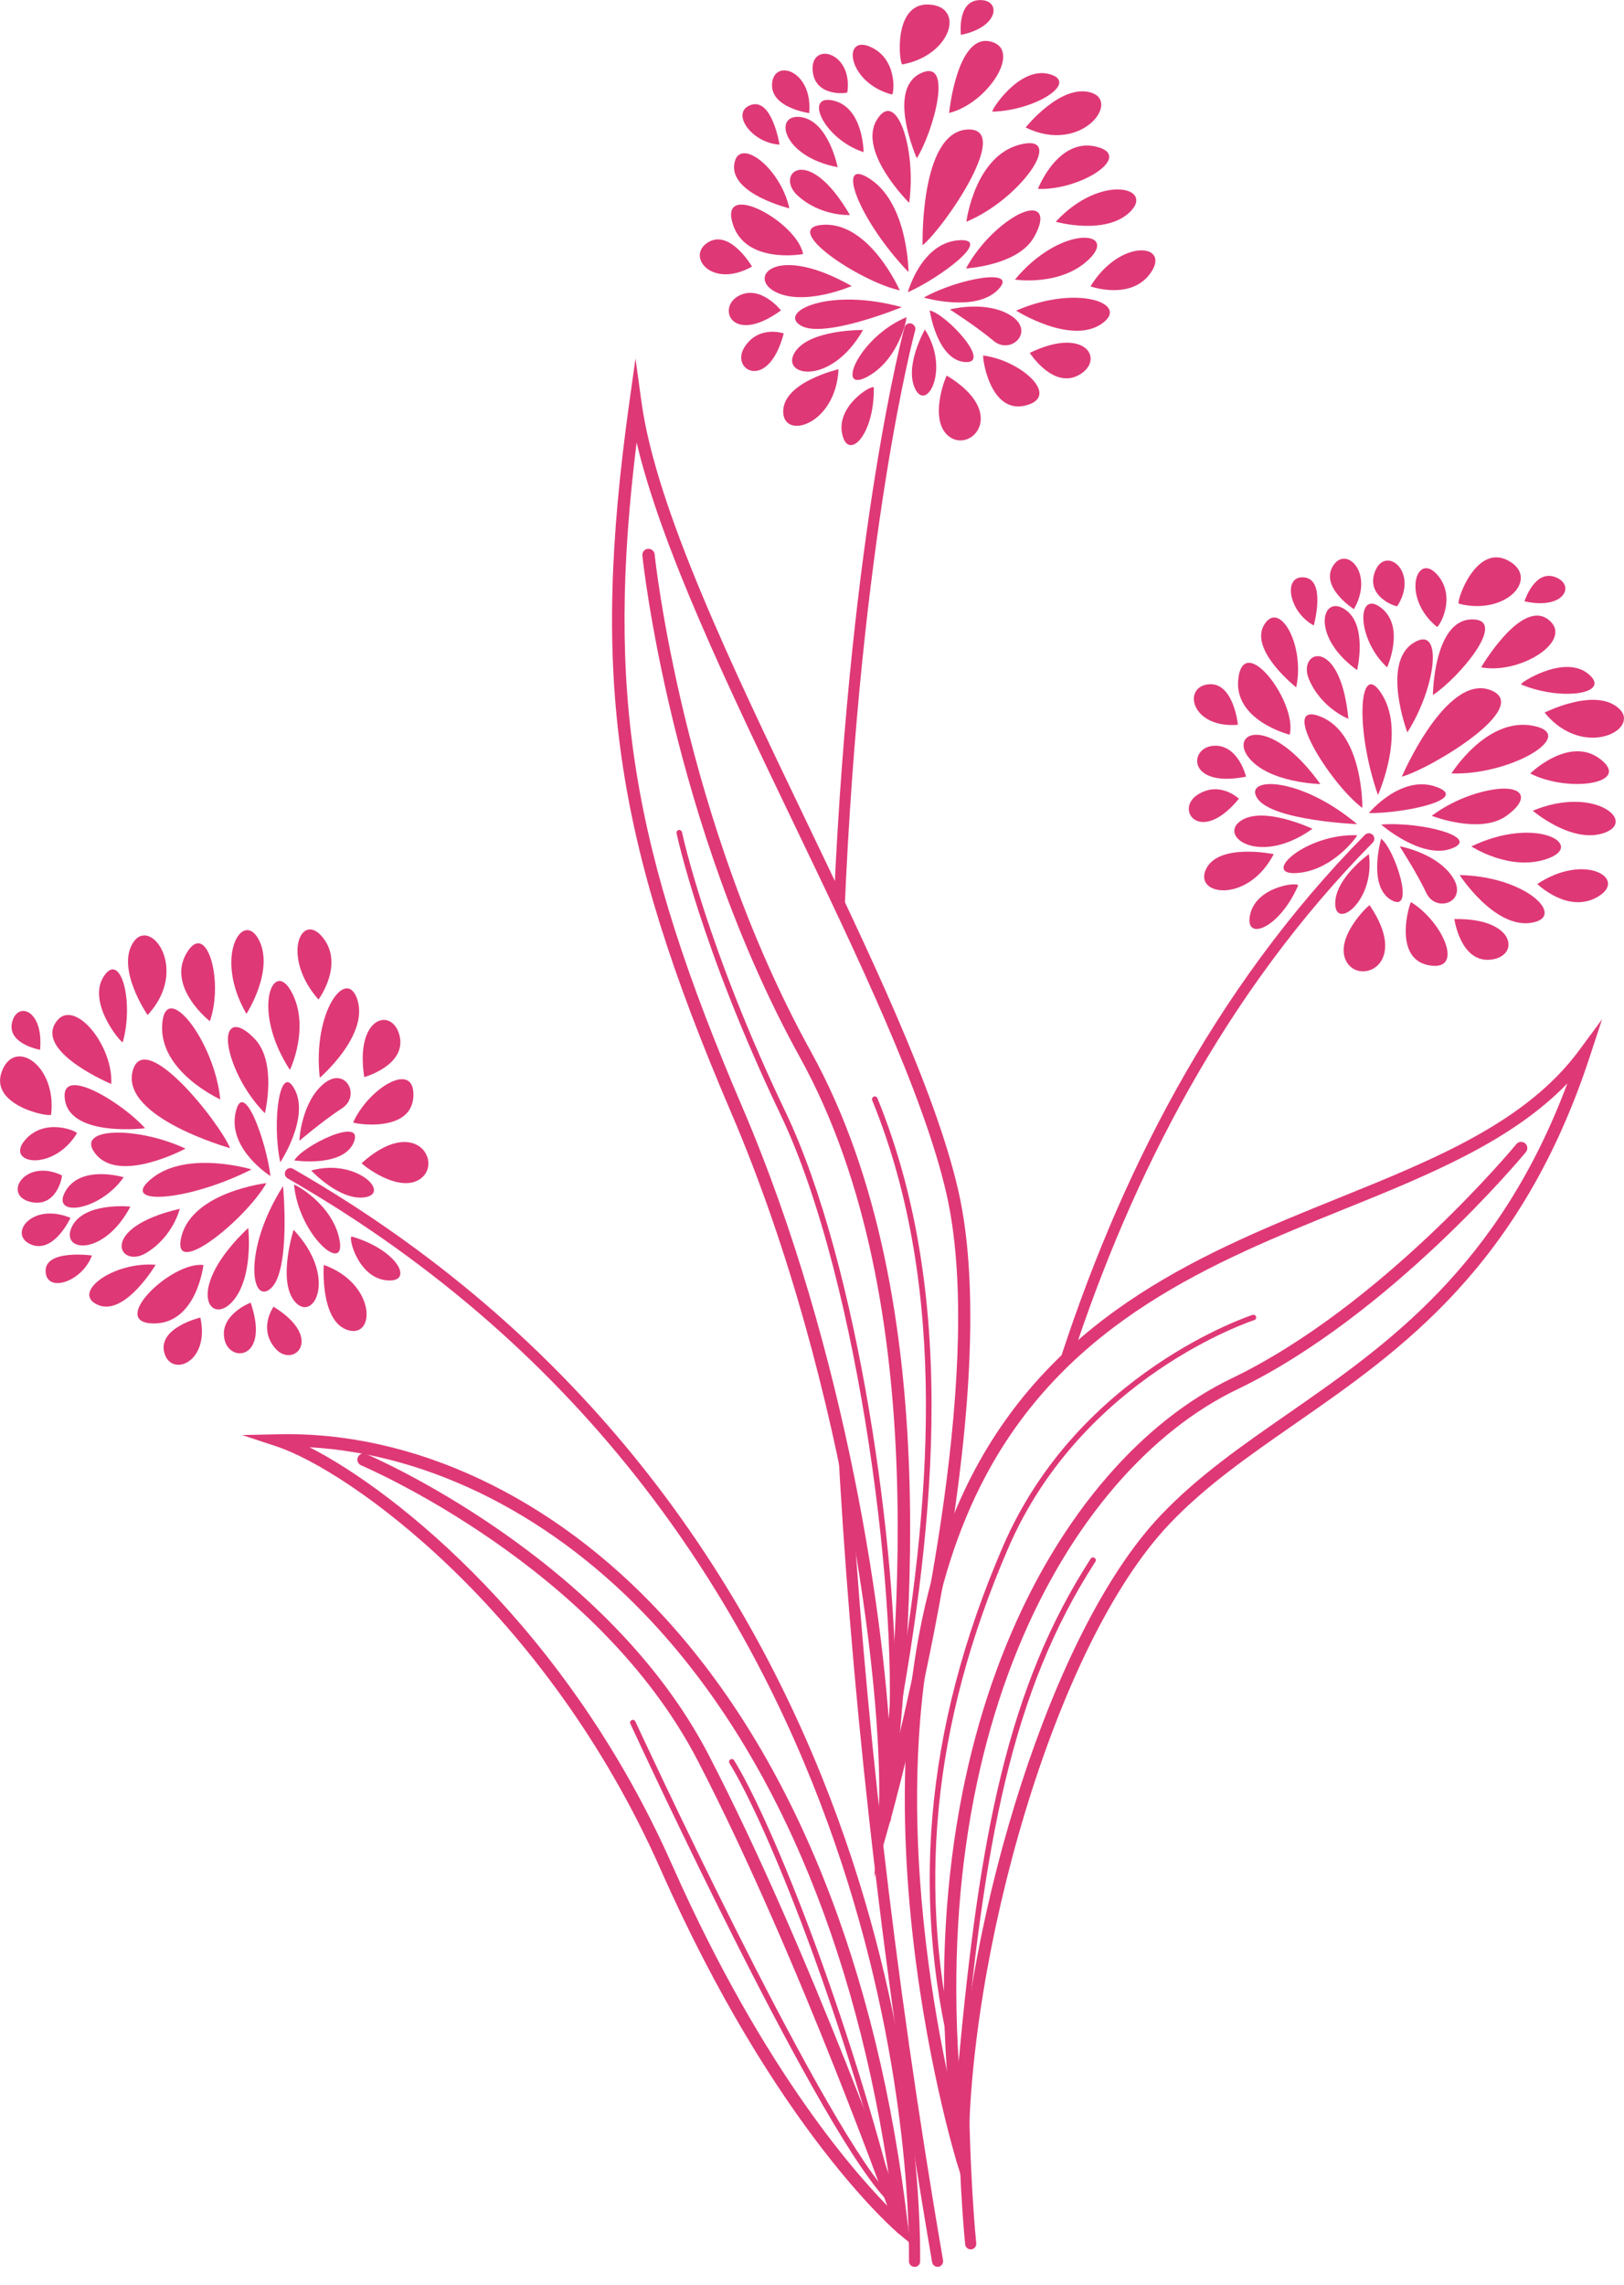 <svg width="64" height="90" viewBox="0 0 64 90" fill="none" xmlns="http://www.w3.org/2000/svg">
<g clip-path="url(#clip0_86_3485)">
<path d="M36.039 89.294C35.917 89.294 35.821 89.198 35.821 89.076V89.015C35.851 86.108 35.415 60.234 11.333 46.417C11.229 46.356 11.194 46.225 11.255 46.12C11.316 46.016 11.446 45.981 11.551 46.042C35.851 59.986 36.287 86.09 36.261 89.024V89.08C36.261 89.202 36.165 89.298 36.043 89.298L36.039 89.294Z" fill="#DF3876"/>
<path d="M38.176 81.065C38.093 81.445 38.036 81.833 37.997 82.194C37.958 82.539 37.94 82.896 37.762 83.192C37.827 86.379 38.028 88.332 38.036 88.41C38.049 88.523 38.145 88.606 38.254 88.606C38.263 88.606 38.272 88.606 38.28 88.606C38.398 88.593 38.485 88.484 38.472 88.366C38.464 88.266 38.171 85.468 38.176 81.07V81.065Z" fill="#DF3876"/>
<path d="M54.098 32.887C54.011 32.8 53.876 32.804 53.789 32.887C47.813 38.937 44.021 46.478 41.628 54.027C41.842 53.927 42.081 53.774 42.225 53.578C44.605 46.282 48.327 39.037 54.098 33.192C54.181 33.105 54.181 32.97 54.098 32.883V32.887Z" fill="#DF3876"/>
<path d="M32.897 35.35C33.05 35.52 33.176 35.716 33.281 35.921C33.913 21.049 36.023 13.159 36.066 13.016C36.097 12.898 36.031 12.78 35.913 12.745C35.796 12.71 35.678 12.78 35.643 12.898C35.604 13.042 33.534 20.765 32.871 35.328C32.88 35.337 32.889 35.337 32.897 35.346V35.35Z" fill="#DF3876"/>
<path d="M33.517 57.997C33.338 57.487 33.207 56.96 32.998 56.463C33.495 65.913 34.62 76.818 36.733 89.11C36.751 89.215 36.843 89.293 36.947 89.293C36.96 89.293 36.973 89.293 36.986 89.293C37.104 89.272 37.182 89.158 37.165 89.04C35.169 77.437 34.057 67.068 33.521 58.002L33.517 57.997Z" fill="#DF3876"/>
<path d="M55.244 30.594C55.244 30.594 56.988 26.528 58.731 27.181C60.475 27.835 56.334 30.307 55.244 30.594Z" fill="#DF3876"/>
<path d="M54.303 31.317C54.303 31.317 55.393 28.92 54.486 27.394C53.579 25.869 53.361 28.593 54.303 31.317Z" fill="#DF3876"/>
<path d="M53.688 31.827C53.688 31.827 53.736 28.911 52.049 28.231C50.362 27.551 52.389 30.846 53.688 31.827Z" fill="#DF3876"/>
<path d="M53.944 32.028C53.944 32.028 55.208 30.503 56.59 30.991C57.972 31.479 55.335 32.046 53.944 32.028Z" fill="#DF3876"/>
<path d="M54.429 32.481C54.429 32.481 56.015 33.863 57.201 33.427C58.386 32.991 56.028 32.355 54.429 32.481Z" fill="#DF3876"/>
<path d="M56.425 32.137C56.425 32.137 58.33 32.883 59.367 32.137C60.4 31.392 59.964 30.865 58.639 31.139C57.314 31.414 56.425 32.137 56.425 32.137Z" fill="#DF3876"/>
<path d="M53.483 32.464C53.483 32.464 50.162 32.329 49.56 31.462C48.959 30.594 51.195 30.542 53.483 32.464Z" fill="#DF3876"/>
<path d="M53.483 32.901C53.522 32.901 52.537 34.3 51.103 34.391C49.669 34.483 51.443 32.831 53.483 32.901Z" fill="#DF3876"/>
<path d="M54.428 33.039C54.428 33.039 53.879 34.931 54.842 35.462C55.806 35.994 54.951 33.418 54.428 33.039Z" fill="#DF3876"/>
<path d="M53.945 33.645C53.945 33.645 52.581 34.622 52.62 35.629C52.659 36.636 54.202 35.463 53.945 33.645Z" fill="#DF3876"/>
<path d="M55.166 33.34C55.218 33.34 56.665 33.627 57.262 34.578C57.859 35.528 56.595 35.981 56.212 35.179C55.832 34.377 55.161 33.34 55.161 33.34H55.166Z" fill="#DF3876"/>
<path d="M57.2 30.467C57.2 30.467 58.586 28.236 60.413 28.589C62.239 28.942 59.519 30.55 57.2 30.467Z" fill="#DF3876"/>
<path d="M57.985 33.341C57.985 33.341 59.537 34.361 61.01 33.816C62.484 33.271 60.522 32.124 57.985 33.341Z" fill="#DF3876"/>
<path d="M57.523 34.47C57.523 34.47 58.888 36.571 60.331 36.353C61.773 36.135 60.16 34.522 57.523 34.47Z" fill="#DF3876"/>
<path d="M55.462 28.85C55.462 28.85 54.446 26.161 55.671 25.346C56.896 24.53 56.612 27.045 55.462 28.85Z" fill="#DF3876"/>
<path d="M53.138 28.315C53.138 28.315 52.075 27.905 51.587 26.763C51.098 25.621 52.82 24.993 53.138 28.315Z" fill="#DF3876"/>
<path d="M52.036 30.886C52.036 30.886 50.018 30.847 49.216 29.849C48.418 28.851 50.022 28.092 52.036 30.886Z" fill="#DF3876"/>
<path d="M56.469 27.377C56.469 27.377 56.499 24.435 57.99 24.4C59.481 24.365 57.493 26.706 56.469 27.377Z" fill="#DF3876"/>
<path d="M54.664 26.288C54.664 26.288 55.392 24.688 54.429 23.943C53.466 23.198 53.448 25.159 54.664 26.288Z" fill="#DF3876"/>
<path d="M53.482 26.397C53.482 26.397 53.918 24.601 52.994 23.999C52.07 23.398 51.652 25.089 53.482 26.397Z" fill="#DF3876"/>
<path d="M58.369 26.288C58.369 26.288 59.947 23.59 61.011 24.401C62.074 25.212 59.921 26.58 58.369 26.288Z" fill="#DF3876"/>
<path d="M56.626 24.692C56.691 24.745 57.441 23.52 56.626 22.622C55.81 21.724 55.226 23.55 56.626 24.692Z" fill="#DF3876"/>
<path d="M59.943 26.96C59.855 26.925 61.638 25.757 62.593 26.546C63.547 27.334 61.516 27.627 59.943 26.96Z" fill="#DF3876"/>
<path d="M60.304 30.468C60.304 30.468 61.855 28.951 63.08 29.914C64.305 30.873 61.799 31.235 60.304 30.468Z" fill="#DF3876"/>
<path d="M60.405 31.936C60.405 31.936 61.966 33.27 63.239 32.803C64.511 32.337 62.803 30.938 60.405 31.936Z" fill="#DF3876"/>
<path d="M50.825 28.942C50.825 28.942 48.536 28.367 48.811 26.654C49.086 24.941 51.139 27.705 50.825 28.942Z" fill="#DF3876"/>
<path d="M51.081 27.077C51.081 27.077 49.211 25.599 49.822 24.606C50.428 23.612 51.439 25.434 51.081 27.077Z" fill="#DF3876"/>
<path d="M51.774 24.637C51.774 24.637 52.271 22.841 51.404 22.745C50.536 22.649 50.78 24.105 51.774 24.637Z" fill="#DF3876"/>
<path d="M53.356 23.995C53.356 23.995 52.023 23.149 52.524 22.304C53.029 21.458 54.18 22.557 53.356 23.995Z" fill="#DF3876"/>
<path d="M55.065 23.877C55.039 23.916 53.779 23.506 54.197 22.487C54.62 21.467 55.928 22.535 55.065 23.877Z" fill="#DF3876"/>
<path d="M60.871 28.071C60.871 28.071 62.837 27.073 63.778 27.888C64.724 28.707 62.414 29.958 60.871 28.071Z" fill="#DF3876"/>
<path d="M51.722 32.647C51.722 32.647 49.778 31.723 48.889 32.338C48 32.953 49.652 34.134 51.722 32.647Z" fill="#DF3876"/>
<path d="M55.61 35.537C55.566 35.511 54.86 37.747 56.298 38.022C57.737 38.296 56.878 36.326 55.61 35.537Z" fill="#DF3876"/>
<path d="M57.315 36.204C57.315 36.204 57.55 37.913 58.731 37.804C59.912 37.695 59.764 36.152 57.315 36.204Z" fill="#DF3876"/>
<path d="M53.976 35.659C53.954 35.624 52.542 36.967 53.069 37.891C53.596 38.815 55.575 37.999 53.976 35.659Z" fill="#DF3876"/>
<path d="M60.584 34.823C60.584 34.823 61.813 36.026 62.986 35.315C64.158 34.605 62.445 33.581 60.584 34.823Z" fill="#DF3876"/>
<path d="M49.106 30.594C49.106 30.594 48.797 29.304 47.816 29.378C46.835 29.452 46.787 31.056 49.106 30.594Z" fill="#DF3876"/>
<path d="M57.493 23.782C57.366 23.751 58.147 21.397 59.428 22.077C60.71 22.757 59.371 24.261 57.493 23.782Z" fill="#DF3876"/>
<path d="M51.155 34.888C51.225 34.727 49.543 34.888 49.272 36C49.002 37.111 50.401 36.618 51.155 34.888Z" fill="#DF3876"/>
<path d="M50.196 33.646C50.196 33.646 48.017 33.193 47.524 34.243C47.036 35.289 49.185 35.599 50.196 33.646Z" fill="#DF3876"/>
<path d="M48.824 31.462C48.824 31.462 48.056 30.73 47.176 31.319C46.295 31.907 47.315 33.302 48.824 31.462Z" fill="#DF3876"/>
<path d="M48.785 28.55C48.785 28.55 48.615 26.828 47.599 26.959C46.583 27.09 46.971 28.703 48.785 28.55Z" fill="#DF3876"/>
<path d="M60.078 23.685C60.078 23.685 60.479 22.417 61.299 22.735C62.114 23.053 61.626 24.042 60.078 23.685Z" fill="#DF3876"/>
<path d="M36.358 9.663C36.358 9.663 36.245 5.239 38.101 5.104C39.958 4.969 37.225 8.944 36.358 9.663Z" fill="#DF3876"/>
<path d="M35.803 10.719C35.803 10.719 35.794 8.086 34.33 7.079C32.87 6.072 33.807 8.64 35.803 10.719Z" fill="#DF3876"/>
<path d="M35.459 11.438C35.459 11.438 34.286 8.771 32.468 8.853C30.651 8.941 33.868 11.089 35.459 11.438Z" fill="#DF3876"/>
<path d="M35.777 11.512C35.777 11.512 36.292 9.598 37.748 9.467C39.203 9.337 37.046 10.95 35.777 11.512Z" fill="#DF3876"/>
<path d="M36.405 11.722C36.405 11.722 38.423 12.315 39.317 11.425C40.215 10.536 37.804 10.942 36.405 11.722Z" fill="#DF3876"/>
<path d="M38.074 10.575C38.074 10.575 40.118 10.457 40.746 9.346C41.378 8.239 40.759 7.942 39.669 8.74C38.58 9.542 38.074 10.571 38.074 10.571V10.575Z" fill="#DF3876"/>
<path d="M35.538 12.1C35.538 12.1 32.46 13.364 31.554 12.823C30.647 12.283 32.657 11.306 35.538 12.1Z" fill="#DF3876"/>
<path d="M35.72 12.497C35.76 12.48 35.446 14.162 34.177 14.842C32.913 15.522 33.837 13.282 35.72 12.497Z" fill="#DF3876"/>
<path d="M36.637 12.23C36.637 12.23 36.929 14.179 38.027 14.262C39.126 14.34 37.278 12.357 36.637 12.23Z" fill="#DF3876"/>
<path d="M36.449 12.98C36.449 12.98 35.616 14.436 36.074 15.334C36.532 16.232 37.443 14.524 36.449 12.98Z" fill="#DF3876"/>
<path d="M37.434 12.192C37.481 12.17 38.916 11.826 39.857 12.445C40.799 13.06 39.835 13.997 39.155 13.426C38.475 12.855 37.434 12.192 37.434 12.192Z" fill="#DF3876"/>
<path d="M38.083 8.735C38.083 8.735 38.41 6.129 40.219 5.689C42.023 5.248 40.223 7.846 38.083 8.735Z" fill="#DF3876"/>
<path d="M39.996 11.014C39.996 11.014 41.831 11.297 42.943 10.186C44.054 9.074 41.792 8.857 39.996 11.014Z" fill="#DF3876"/>
<path d="M40.045 12.236C40.045 12.236 42.163 13.574 43.384 12.776C44.604 11.974 42.468 11.181 40.045 12.236Z" fill="#DF3876"/>
<path d="M35.83 7.991C35.83 7.991 33.785 5.973 34.557 4.717C35.328 3.462 36.122 5.868 35.83 7.991Z" fill="#DF3876"/>
<path d="M33.493 8.469C33.493 8.469 32.356 8.539 31.436 7.706C30.517 6.874 31.82 5.583 33.493 8.469Z" fill="#DF3876"/>
<path d="M33.563 11.268C33.563 11.268 31.711 12.074 30.569 11.503C29.427 10.928 30.569 9.568 33.563 11.268Z" fill="#DF3876"/>
<path d="M36.13 6.233C36.13 6.233 34.932 3.548 36.27 2.894C37.608 2.24 36.78 5.196 36.13 6.233Z" fill="#DF3876"/>
<path d="M34.033 5.994C34.033 5.994 34.029 4.238 32.843 3.963C31.658 3.688 32.46 5.48 34.033 5.994Z" fill="#DF3876"/>
<path d="M33.01 6.586C33.01 6.586 32.657 4.769 31.562 4.612C30.473 4.455 30.795 6.163 33.01 6.586Z" fill="#DF3876"/>
<path d="M37.403 4.451C37.403 4.451 37.713 1.339 39.016 1.631C40.319 1.923 38.938 4.067 37.403 4.451Z" fill="#DF3876"/>
<path d="M35.15 3.723C35.229 3.745 35.403 2.32 34.287 1.84C33.171 1.361 33.402 3.266 35.15 3.723Z" fill="#DF3876"/>
<path d="M39.112 4.399C39.016 4.399 40.15 2.598 41.348 2.917C42.542 3.235 40.821 4.351 39.112 4.399Z" fill="#DF3876"/>
<path d="M40.903 7.441C40.903 7.441 41.684 5.414 43.196 5.776C44.709 6.137 42.581 7.51 40.903 7.441Z" fill="#DF3876"/>
<path d="M41.605 8.735C41.605 8.735 43.58 9.293 44.543 8.338C45.502 7.384 43.371 6.826 41.605 8.735Z" fill="#DF3876"/>
<path d="M31.65 10.008C31.65 10.008 29.331 10.44 28.86 8.766C28.394 7.092 31.415 8.753 31.65 10.008Z" fill="#DF3876"/>
<path d="M31.109 8.208C31.109 8.208 28.794 7.645 28.934 6.49C29.073 5.331 30.747 6.569 31.109 8.208Z" fill="#DF3876"/>
<path d="M30.721 5.697C30.721 5.697 30.425 3.853 29.597 4.132C28.768 4.411 29.597 5.632 30.721 5.697Z" fill="#DF3876"/>
<path d="M31.889 4.455C31.889 4.455 30.324 4.246 30.429 3.265C30.534 2.289 32.042 2.803 31.889 4.455Z" fill="#DF3876"/>
<path d="M33.393 3.636C33.384 3.684 32.068 3.836 32.024 2.734C31.981 1.631 33.615 2.054 33.393 3.636Z" fill="#DF3876"/>
<path d="M40.419 5.022C40.419 5.022 41.788 3.295 42.986 3.644C44.185 3.993 42.607 6.094 40.419 5.022Z" fill="#DF3876"/>
<path d="M34.012 12.998C34.012 12.998 31.859 12.968 31.309 13.9C30.76 14.833 32.752 15.217 34.012 12.998Z" fill="#DF3876"/>
<path d="M38.75 14.005C38.697 14.001 38.989 16.328 40.41 15.975C41.831 15.622 40.232 14.192 38.75 14.005Z" fill="#DF3876"/>
<path d="M40.581 13.901C40.581 13.901 41.51 15.352 42.534 14.764C43.558 14.176 42.787 12.829 40.581 13.901Z" fill="#DF3876"/>
<path d="M37.316 14.798C37.281 14.776 36.558 16.585 37.421 17.209C38.284 17.832 39.744 16.263 37.316 14.798Z" fill="#DF3876"/>
<path d="M42.974 11.281C42.974 11.281 44.595 11.861 45.362 10.727C46.129 9.594 44.146 9.376 42.974 11.281Z" fill="#DF3876"/>
<path d="M30.778 12.227C30.778 12.227 29.958 11.185 29.1 11.66C28.237 12.135 28.864 13.617 30.778 12.227Z" fill="#DF3876"/>
<path d="M35.564 2.537C35.437 2.559 35.167 0.096 36.614 0.179C38.061 0.262 37.473 2.188 35.564 2.537Z" fill="#DF3876"/>
<path d="M34.435 15.273C34.435 15.099 32.966 15.94 33.184 17.069C33.402 18.193 34.466 17.16 34.435 15.273Z" fill="#DF3876"/>
<path d="M33.045 14.546C33.045 14.546 30.874 15.043 30.865 16.202C30.857 17.357 32.94 16.743 33.045 14.546Z" fill="#DF3876"/>
<path d="M30.886 13.133C30.886 13.133 29.884 12.789 29.33 13.691C28.776 14.593 30.285 15.434 30.886 13.133Z" fill="#DF3876"/>
<path d="M29.636 10.5C29.636 10.5 28.764 9.005 27.897 9.55C27.025 10.095 28.054 11.394 29.636 10.5Z" fill="#DF3876"/>
<path d="M37.869 1.373C37.869 1.373 37.708 0.053 38.58 0.005C39.451 -0.048 39.421 1.06 37.869 1.373Z" fill="#DF3876"/>
<path d="M9.068 45.227C9.068 45.227 4.805 44.037 5.219 42.224C5.637 40.41 8.632 44.185 9.068 45.227Z" fill="#DF3876"/>
<path d="M9.914 46.065C9.914 46.065 7.395 45.302 6 46.405C4.609 47.507 7.338 47.364 9.914 46.065Z" fill="#DF3876"/>
<path d="M10.498 46.605C10.498 46.605 7.603 46.944 7.15 48.705C6.701 50.471 9.696 48.021 10.498 46.605Z" fill="#DF3876"/>
<path d="M10.659 46.327C10.659 46.327 8.98 45.276 9.281 43.842C9.582 42.408 10.493 44.949 10.659 46.327Z" fill="#DF3876"/>
<path d="M11.046 45.785C11.046 45.785 12.206 44.033 11.613 42.913C11.025 41.793 10.707 44.22 11.046 45.785Z" fill="#DF3876"/>
<path d="M10.44 43.85C10.44 43.85 10.924 41.863 10.048 40.934C9.171 40.006 8.709 40.507 9.154 41.789C9.599 43.066 10.44 43.85 10.44 43.85Z" fill="#DF3876"/>
<path d="M11.155 46.722C11.155 46.722 11.464 50.034 10.68 50.745C9.899 51.455 9.551 49.245 11.155 46.722Z" fill="#DF3876"/>
<path d="M11.587 46.666C11.587 46.627 13.099 47.416 13.378 48.828C13.657 50.241 11.783 48.698 11.587 46.666Z" fill="#DF3876"/>
<path d="M11.6 45.711C11.6 45.711 13.548 46.003 13.949 44.979C14.346 43.955 11.909 45.14 11.6 45.711Z" fill="#DF3876"/>
<path d="M12.263 46.108C12.263 46.108 13.409 47.333 14.403 47.159C15.397 46.984 14.028 45.616 12.263 46.108Z" fill="#DF3876"/>
<path d="M11.8 44.94C11.792 44.888 11.883 43.419 12.751 42.695C13.618 41.972 14.228 43.17 13.483 43.654C12.738 44.138 11.8 44.936 11.8 44.936V44.94Z" fill="#DF3876"/>
<path d="M8.68 43.306C8.68 43.306 6.282 42.229 6.391 40.372C6.5 38.515 8.453 41 8.68 43.306Z" fill="#DF3876"/>
<path d="M11.426 42.146C11.426 42.146 12.232 40.472 11.495 39.086C10.759 37.7 9.887 39.797 11.426 42.146Z" fill="#DF3876"/>
<path d="M12.602 42.455C12.602 42.455 14.502 40.825 14.097 39.422C13.687 38.018 12.306 39.831 12.602 42.455Z" fill="#DF3876"/>
<path d="M7.311 45.245C7.311 45.245 4.783 46.609 3.807 45.502C2.834 44.395 5.367 44.342 7.311 45.245Z" fill="#DF3876"/>
<path d="M7.085 47.617C7.085 47.617 6.819 48.724 5.751 49.361C4.683 49.997 3.833 48.371 7.085 47.617Z" fill="#DF3876"/>
<path d="M9.782 48.371C9.782 48.371 10.013 50.376 9.128 51.305C8.244 52.229 7.28 50.738 9.782 48.371Z" fill="#DF3876"/>
<path d="M5.716 44.443C5.716 44.443 2.795 44.805 2.56 43.332C2.325 41.858 4.914 43.519 5.716 44.443Z" fill="#DF3876"/>
<path d="M4.875 46.374C4.875 46.374 3.192 45.864 2.582 46.919C1.972 47.974 3.92 47.73 4.875 46.374Z" fill="#DF3876"/>
<path d="M5.14 47.529C5.14 47.529 3.3 47.337 2.829 48.331C2.359 49.329 4.089 49.516 5.14 47.529Z" fill="#DF3876"/>
<path d="M4.385 42.7C4.385 42.7 1.5 41.492 2.162 40.333C2.82 39.173 4.468 41.122 4.385 42.7Z" fill="#DF3876"/>
<path d="M3.031 44.644C3.075 44.574 1.763 43.99 0.978 44.918C0.193 45.847 2.085 46.182 3.031 44.644Z" fill="#DF3876"/>
<path d="M4.84 41.051C4.814 41.143 3.423 39.53 4.077 38.48C4.735 37.429 5.293 39.404 4.84 41.051Z" fill="#DF3876"/>
<path d="M8.27 40.228C8.27 40.228 6.562 38.89 7.351 37.547C8.14 36.205 8.828 38.641 8.27 40.228Z" fill="#DF3876"/>
<path d="M9.712 39.937C9.712 39.937 10.828 38.211 10.196 37.012C9.564 35.813 8.405 37.692 9.712 39.937Z" fill="#DF3876"/>
<path d="M8.017 49.831C8.017 49.831 7.751 52.176 6.017 52.132C4.278 52.089 6.749 49.683 8.017 49.831Z" fill="#DF3876"/>
<path d="M6.134 49.822C6.134 49.822 4.918 51.87 3.854 51.4C2.787 50.929 4.46 49.687 6.134 49.822Z" fill="#DF3876"/>
<path d="M3.623 49.456C3.623 49.456 1.775 49.199 1.797 50.075C1.819 50.951 3.231 50.511 3.623 49.456Z" fill="#DF3876"/>
<path d="M2.778 47.973C2.778 47.973 2.12 49.407 1.213 49.019C0.306 48.631 1.244 47.341 2.778 47.973Z" fill="#DF3876"/>
<path d="M2.433 46.295C2.477 46.317 2.237 47.62 1.169 47.337C0.101 47.053 0.986 45.615 2.433 46.295Z" fill="#DF3876"/>
<path d="M5.816 39.984C5.816 39.984 4.565 38.171 5.25 37.125C5.934 36.079 7.481 38.206 5.816 39.984Z" fill="#DF3876"/>
<path d="M11.57 48.444C11.57 48.444 10.912 50.493 11.639 51.295C12.367 52.097 13.322 50.301 11.57 48.444Z" fill="#DF3876"/>
<path d="M13.919 44.212C13.897 44.26 16.212 44.661 16.29 43.201C16.369 41.74 14.534 42.848 13.919 44.212Z" fill="#DF3876"/>
<path d="M14.355 42.429C14.355 42.429 16.015 41.967 15.75 40.812C15.484 39.657 13.976 40.006 14.355 42.429Z" fill="#DF3876"/>
<path d="M14.254 45.816C14.224 45.843 15.741 47.063 16.591 46.418C17.441 45.773 16.364 43.92 14.254 45.816Z" fill="#DF3876"/>
<path d="M12.55 39.374C12.55 39.374 13.578 37.996 12.72 36.928C11.861 35.861 11.072 37.696 12.55 39.374Z" fill="#DF3876"/>
<path d="M9.878 51.312C9.878 51.312 8.64 51.788 8.845 52.751C9.046 53.714 10.645 53.549 9.878 51.312Z" fill="#DF3876"/>
<path d="M2.015 43.902C2.002 44.033 -0.435 43.567 0.071 42.211C0.572 40.851 2.242 41.98 2.015 43.902Z" fill="#DF3876"/>
<path d="M13.866 48.71C13.701 48.662 14.076 50.31 15.218 50.432C16.36 50.554 15.68 49.233 13.866 48.71Z" fill="#DF3876"/>
<path d="M12.759 49.826C12.759 49.826 12.602 52.045 13.704 52.394C14.807 52.742 14.829 50.567 12.759 49.826Z" fill="#DF3876"/>
<path d="M10.781 51.474C10.781 51.474 10.157 52.332 10.859 53.126C11.561 53.919 12.807 52.725 10.781 51.474Z" fill="#DF3876"/>
<path d="M7.895 51.9C7.895 51.9 6.212 52.297 6.474 53.286C6.74 54.276 8.287 53.674 7.895 51.9Z" fill="#DF3876"/>
<path d="M1.579 41.353C1.579 41.353 0.271 41.122 0.476 40.272C0.681 39.422 1.727 39.775 1.579 41.353Z" fill="#DF3876"/>
<path d="M38.189 86.739L37.701 85.161C37.649 84.996 32.68 68.62 38.429 57.875C41.772 51.633 47.591 49.28 52.722 47.205C56.54 45.662 60.149 44.202 62.237 41.368L63.135 40.152L62.664 41.586C59.948 49.899 55.215 53.185 51.039 56.084C49.239 57.335 47.535 58.516 46.114 60.002C41.498 64.832 38.115 77.228 38.176 85.083L38.189 86.735V86.739ZM61.77 42.676C59.56 44.964 56.313 46.281 52.905 47.658C47.848 49.702 42.117 52.021 38.861 58.106C34.267 66.689 36.646 78.98 37.727 83.378C38.111 75.441 41.393 64.239 45.765 59.667C47.221 58.141 48.943 56.947 50.764 55.683C54.661 52.976 59.055 49.929 61.77 42.672V42.676Z" fill="#DF3876"/>
<path d="M37.932 85.331C37.815 85.331 37.71 85.244 37.693 85.122C35.361 68.646 41.681 57.592 48.537 54.297C54.491 51.433 59.705 45.135 59.757 45.069C59.844 44.965 59.996 44.952 60.101 45.035C60.206 45.122 60.219 45.274 60.136 45.379C60.084 45.444 54.805 51.825 48.751 54.733C42.047 57.954 35.879 68.816 38.176 85.052C38.194 85.188 38.102 85.31 37.967 85.327C37.954 85.327 37.945 85.327 37.932 85.327V85.331Z" fill="#DF3876"/>
<path d="M34.455 73.951L34.616 71.614C34.9 67.469 33.452 54.659 28.815 43.831C24.181 33.017 23.279 26.745 24.8 15.861L25.044 14.122L25.284 15.861C25.859 20.024 28.832 26.218 31.705 32.202C34.228 37.463 36.844 42.903 37.759 46.87C39.699 55.256 35.135 71.536 35.091 71.697L34.455 73.951ZM25.088 17.426C23.872 27.303 24.887 33.427 29.264 43.635C33.343 53.151 34.969 64.209 35.126 69.649C36.26 65.102 38.809 53.543 37.288 46.979C36.382 43.064 33.784 37.646 31.269 32.411C28.701 27.068 26.06 21.562 25.088 17.426Z" fill="#DF3876"/>
<path d="M34.86 71.876C34.86 71.876 34.843 71.876 34.834 71.876C34.699 71.863 34.603 71.741 34.621 71.606C35.301 65.547 36.887 51.359 31.535 41.67C26.426 32.429 25.323 21.99 25.315 21.885C25.302 21.75 25.398 21.632 25.533 21.619C25.663 21.606 25.785 21.702 25.799 21.837C25.807 21.942 26.906 32.285 31.962 41.434C37.393 51.259 35.793 65.556 35.109 71.662C35.096 71.789 34.991 71.88 34.869 71.88L34.86 71.876Z" fill="#DF3876"/>
<path d="M35.86 88.357L35.394 87.969C35.346 87.93 30.582 83.911 26.036 73.642C21.503 63.407 13.739 57.911 10.889 56.974L9.542 56.529L10.959 56.499C16.302 56.368 21.812 58.975 26.101 63.617C31.262 69.196 34.609 77.543 35.791 87.751L35.86 88.353V88.357ZM12.197 57.009C15.688 58.783 22.396 64.227 26.48 73.446C30.142 81.719 33.921 85.868 35.228 87.15C33.995 77.343 30.726 69.331 25.748 63.948C21.882 59.764 17.004 57.283 12.201 57.009H12.197Z" fill="#DF3876"/>
<path d="M35.551 88.025C35.451 88.025 35.355 87.965 35.32 87.864C35.281 87.755 31.506 77.094 27.496 69.353C23.517 61.672 14.324 57.763 14.233 57.723C14.111 57.671 14.05 57.527 14.102 57.405C14.154 57.279 14.298 57.222 14.42 57.274C14.516 57.313 23.866 61.293 27.928 69.13C31.96 76.902 35.743 87.598 35.782 87.703C35.826 87.829 35.761 87.969 35.634 88.012C35.608 88.021 35.582 88.025 35.551 88.025Z" fill="#DF3876"/>
<path d="M37.883 82.517L37.722 81.933C35.826 75.002 36.414 68.128 39.526 60.914C42.49 54.045 49.294 51.818 49.364 51.796C49.421 51.779 49.482 51.809 49.499 51.866C49.517 51.922 49.486 51.983 49.429 52.001C49.36 52.023 42.647 54.224 39.727 60.997C36.724 67.954 36.087 74.592 37.774 81.27C38.598 72.326 39.709 66.459 42.983 61.398C43.018 61.346 43.083 61.333 43.135 61.368C43.188 61.403 43.201 61.468 43.166 61.52C39.84 66.659 38.764 72.653 37.935 81.911L37.883 82.512V82.517Z" fill="#DF3876"/>
<path d="M35.373 87.067L35.103 86.818C32.483 84.421 25.152 68.572 24.842 67.901C24.816 67.849 24.842 67.784 24.895 67.757C24.947 67.731 25.012 67.757 25.038 67.81C25.113 67.967 32.152 83.192 34.968 86.369C32.81 78.157 30.047 71.558 28.748 69.457C28.717 69.405 28.73 69.34 28.783 69.309C28.835 69.278 28.9 69.292 28.931 69.344C30.256 71.488 33.102 78.297 35.282 86.718L35.373 87.076V87.067Z" fill="#DF3876"/>
<path d="M35.188 68.951L34.971 68.921C35.494 63.638 33.916 50.513 30.756 43.897C27.626 37.35 26.671 32.869 26.663 32.825C26.65 32.769 26.689 32.708 26.745 32.695C26.802 32.686 26.863 32.721 26.876 32.778C26.885 32.821 27.835 37.28 30.956 43.801C33.833 49.82 35.402 61.197 35.284 67.234C36.653 59.506 37.433 50.832 34.373 43.343C34.352 43.286 34.373 43.225 34.434 43.199C34.491 43.178 34.552 43.199 34.578 43.26C37.882 51.346 36.745 60.783 35.193 68.951H35.188Z" fill="#DF3876"/>
</g>
<defs>
<clipPath id="clip0_86_3485">
<rect width="64" height="89.294" fill="white"/>
</clipPath>
</defs>
</svg>
